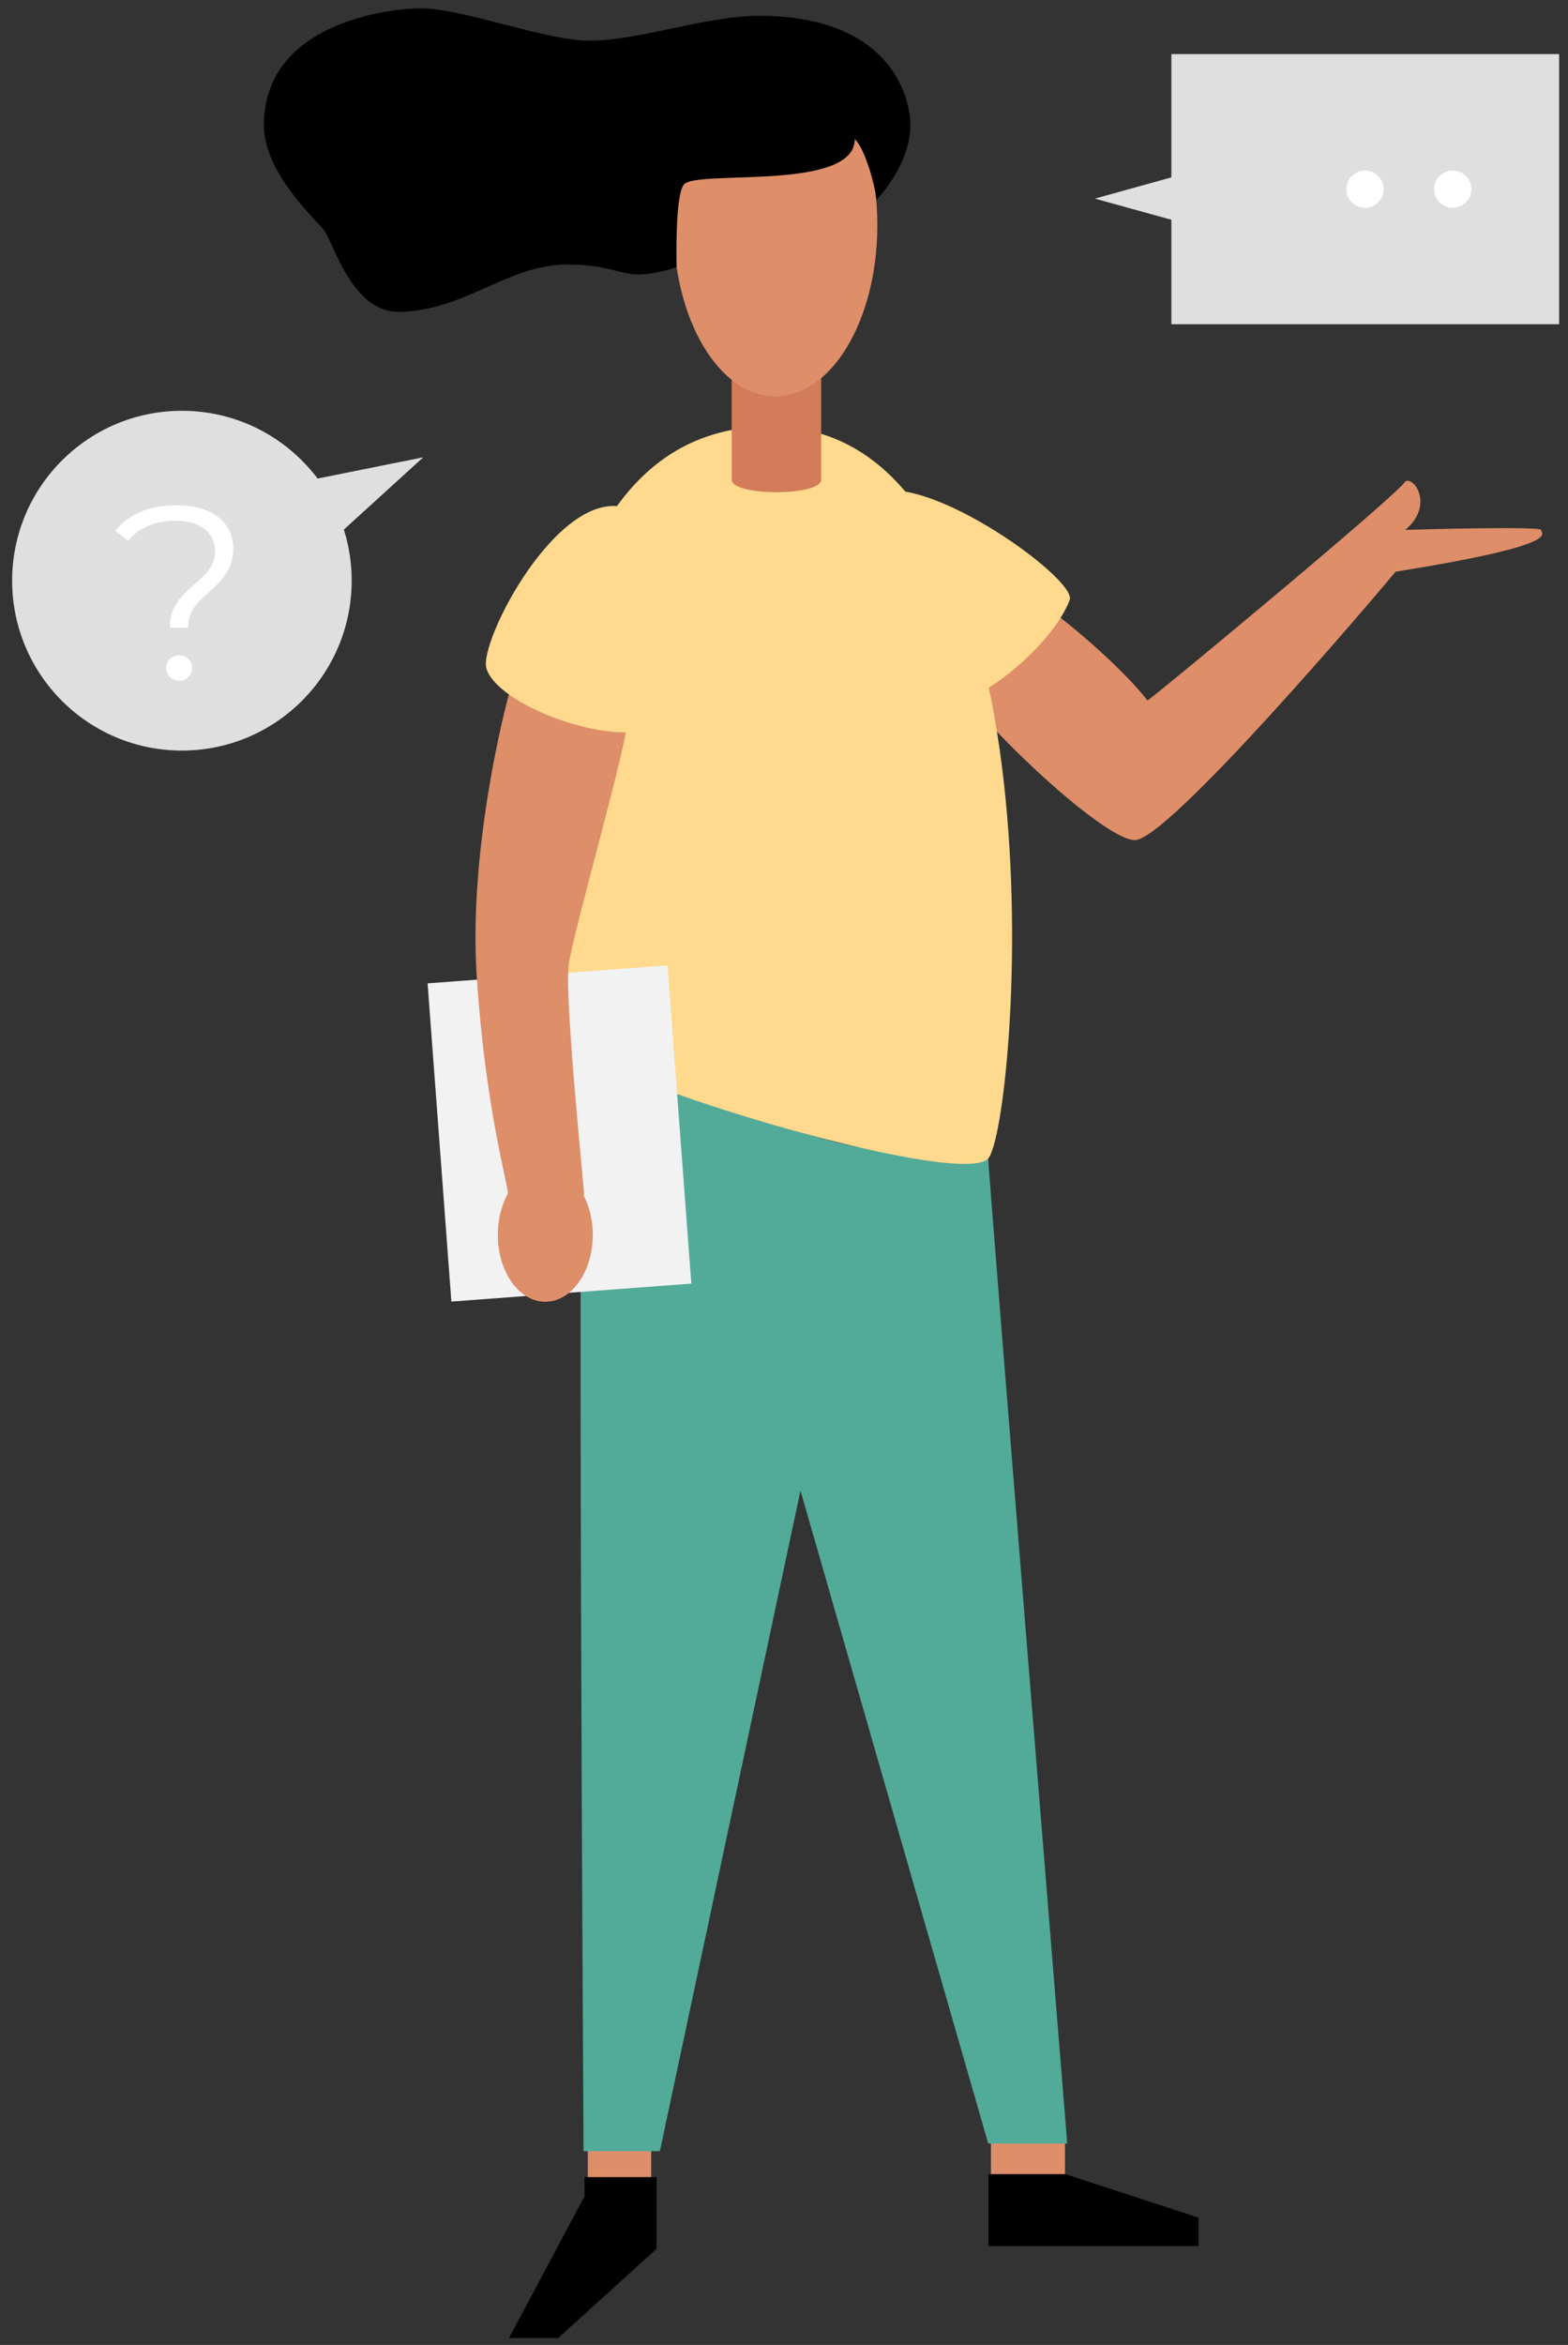 <svg width="89" height="133" viewBox="0 0 89 133" fill="none" xmlns="http://www.w3.org/2000/svg">
<rect x="0" y="0" width="89" height="133" fill="#333333" stroke="none"/>
<path d="M36.961 121.574H33.363V124.043H36.961V121.574Z" fill="#DE8E68"/>
<path d="M60.45 121.574H56.246V124.043H60.45V121.574Z" fill="#DE8E68"/>
<path d="M56.091 65.721C56.19 67.583 60.577 121.574 60.577 121.574H56.091L44.423 81.028C44.423 81.028 47.457 64.804 47.668 64.846C48.67 65.1 54.158 66.074 56.091 65.721Z" fill="#52AB98"/>
<path d="M49.544 65.255L37.454 122.011H33.123C33.123 122.011 32.742 59.81 33.123 59.81C37.186 61.531 44.861 64.353 49.544 65.255Z" fill="#52AB98"/>
<path d="M59.194 34.359C59.885 34.656 63.582 37.717 65.133 39.734C66.29 38.874 79.495 27.912 79.763 27.305C80.285 27.009 81.4 28.688 79.763 30.056C80.878 30.014 87.466 29.845 87.466 30.056C87.466 30.268 88.891 30.875 79.213 32.426C77.929 33.978 66.305 47.649 64.414 47.649C62.524 47.649 54.821 40.172 54.496 38.831C54.172 37.491 59.194 34.359 59.194 34.359Z" fill="#DE8E68"/>
<path d="M49.136 28.279C46.117 31.086 51.647 39.551 53.213 39.918C55.202 40.397 59.745 36.631 60.718 34.021C61.156 32.793 51.619 25.979 49.136 28.279Z" fill="#FFD98E"/>
<path d="M43.718 24.188C26.93 24.188 30.739 56.593 31.811 58.808C32.883 61.023 54.384 67.456 56.077 65.721C57.77 63.986 60.888 24.188 43.718 24.188Z" fill="#FFD98E"/>
<path d="M46.61 19.828H41.531V27.206C41.531 28.152 46.61 28.152 46.61 27.206V19.828Z" fill="#D37C59"/>
<path d="M44.014 22.48C47.209 22.48 49.798 18.135 49.798 12.774C49.798 7.414 47.209 3.068 44.014 3.068C40.82 3.068 38.23 7.414 38.23 12.774C38.23 18.135 40.82 22.48 44.014 22.48Z" fill="#DE8E68"/>
<path d="M43.055 0.895C40.135 0.895 36.269 2.306 33.462 2.306C30.922 2.306 26.309 0.472 23.868 0.472C22.316 0.472 14.98 1.192 14.98 7.103C14.98 9.769 17.802 12.323 18.366 13.028C18.93 13.733 19.96 17.684 22.599 17.684C26.281 17.684 28.82 15.003 32.192 15.003C34.52 15.003 35.126 15.568 36.283 15.568C37.13 15.568 38.399 15.172 38.399 15.144C38.399 14.707 38.315 11.053 38.823 10.46C39.528 9.614 48.515 10.87 48.515 7.893C49.15 8.457 49.742 10.855 49.742 11.349C50.151 10.926 51.675 9.092 51.675 7.117C51.661 5.311 50.391 0.895 43.055 0.895Z" fill="black"/>
<path d="M37.888 54.754L24.27 55.773L25.62 73.822L39.239 72.803L37.888 54.754Z" fill="#F2F2F2"/>
<path d="M30.95 73.833C32.438 73.833 33.645 72.134 33.645 70.038C33.645 67.942 32.438 66.243 30.95 66.243C29.462 66.243 28.256 67.942 28.256 70.038C28.256 72.134 29.462 73.833 30.95 73.833Z" fill="#DE8E68"/>
<path d="M29.244 38.211C28.891 39.001 26.563 47.818 27.057 55.352C27.551 62.885 28.834 67.132 28.834 67.724C28.834 68.317 33.151 68.077 33.151 67.724C33.151 67.372 32.037 56.65 32.277 54.745C32.517 52.84 35.747 41.822 35.663 40.468C35.578 39.114 29.244 38.211 29.244 38.211Z" fill="#DE8E68"/>
<path d="M35.578 28.815C31.726 27.587 27.169 36.377 27.607 37.9C28.157 39.819 33.532 41.907 36.227 41.484C37.496 41.272 38.738 29.831 35.578 28.815Z" fill="#FFD98E"/>
<path d="M33.179 123.479V124.565L28.891 132.606H31.684L37.271 127.542V123.479H33.179Z" fill="black"/>
<path d="M56.105 123.309V127.386H68.026V125.778L60.464 123.309H56.105Z" fill="black"/>
<path d="M10.325 42.57C15.647 42.57 19.961 38.256 19.961 32.934C19.961 27.613 15.647 23.299 10.325 23.299C5.003 23.299 0.689 27.613 0.689 32.934C0.689 38.256 5.003 42.57 10.325 42.57Z" fill="#DFDFDF"/>
<path d="M24.023 25.937L12.441 28.265L15.276 33.894L24.023 25.937Z" fill="#DFDFDF"/>
<path d="M62.143 11.265L73.542 14.411V8.104L62.143 11.265Z" fill="#DFDFDF"/>
<path d="M88.496 3.068H66.488V18.389H88.496V3.068Z" fill="#DFDFDF"/>
<path d="M77.478 11.787C78.062 11.787 78.536 11.313 78.536 10.729C78.536 10.144 78.062 9.67 77.478 9.67C76.893 9.67 76.42 10.144 76.42 10.729C76.42 11.313 76.893 11.787 77.478 11.787Z" fill="white"/>
<path d="M82.458 11.787C83.042 11.787 83.516 11.313 83.516 10.729C83.516 10.144 83.042 9.67 82.458 9.67C81.874 9.67 81.4 10.144 81.4 10.729C81.4 11.313 81.874 11.787 82.458 11.787Z" fill="white"/>
<path d="M9.643 35.599C9.643 35.207 9.704 34.871 9.825 34.591C9.956 34.311 10.115 34.063 10.301 33.849C10.497 33.634 10.703 33.433 10.917 33.247C11.141 33.06 11.351 32.873 11.547 32.687C11.743 32.491 11.902 32.281 12.023 32.057C12.145 31.823 12.205 31.553 12.205 31.245C12.205 30.741 12.009 30.33 11.617 30.013C11.225 29.695 10.67 29.537 9.951 29.537C9.354 29.537 8.836 29.635 8.397 29.831C7.959 30.017 7.585 30.297 7.277 30.671L6.535 30.111C6.909 29.644 7.389 29.285 7.977 29.033C8.565 28.781 9.247 28.655 10.021 28.655C10.675 28.655 11.239 28.753 11.715 28.949C12.201 29.145 12.574 29.425 12.835 29.789C13.106 30.153 13.241 30.587 13.241 31.091C13.241 31.492 13.176 31.837 13.045 32.127C12.924 32.407 12.765 32.659 12.569 32.883C12.383 33.097 12.177 33.303 11.953 33.499C11.739 33.685 11.533 33.877 11.337 34.073C11.141 34.269 10.983 34.488 10.861 34.731C10.74 34.973 10.679 35.263 10.679 35.599H9.643ZM10.161 38.609C9.965 38.609 9.793 38.539 9.643 38.399C9.503 38.249 9.433 38.077 9.433 37.881C9.433 37.675 9.503 37.507 9.643 37.377C9.793 37.237 9.965 37.167 10.161 37.167C10.376 37.167 10.553 37.237 10.693 37.377C10.833 37.507 10.903 37.675 10.903 37.881C10.903 38.077 10.833 38.249 10.693 38.399C10.553 38.539 10.376 38.609 10.161 38.609Z" fill="white"/>
</svg>
